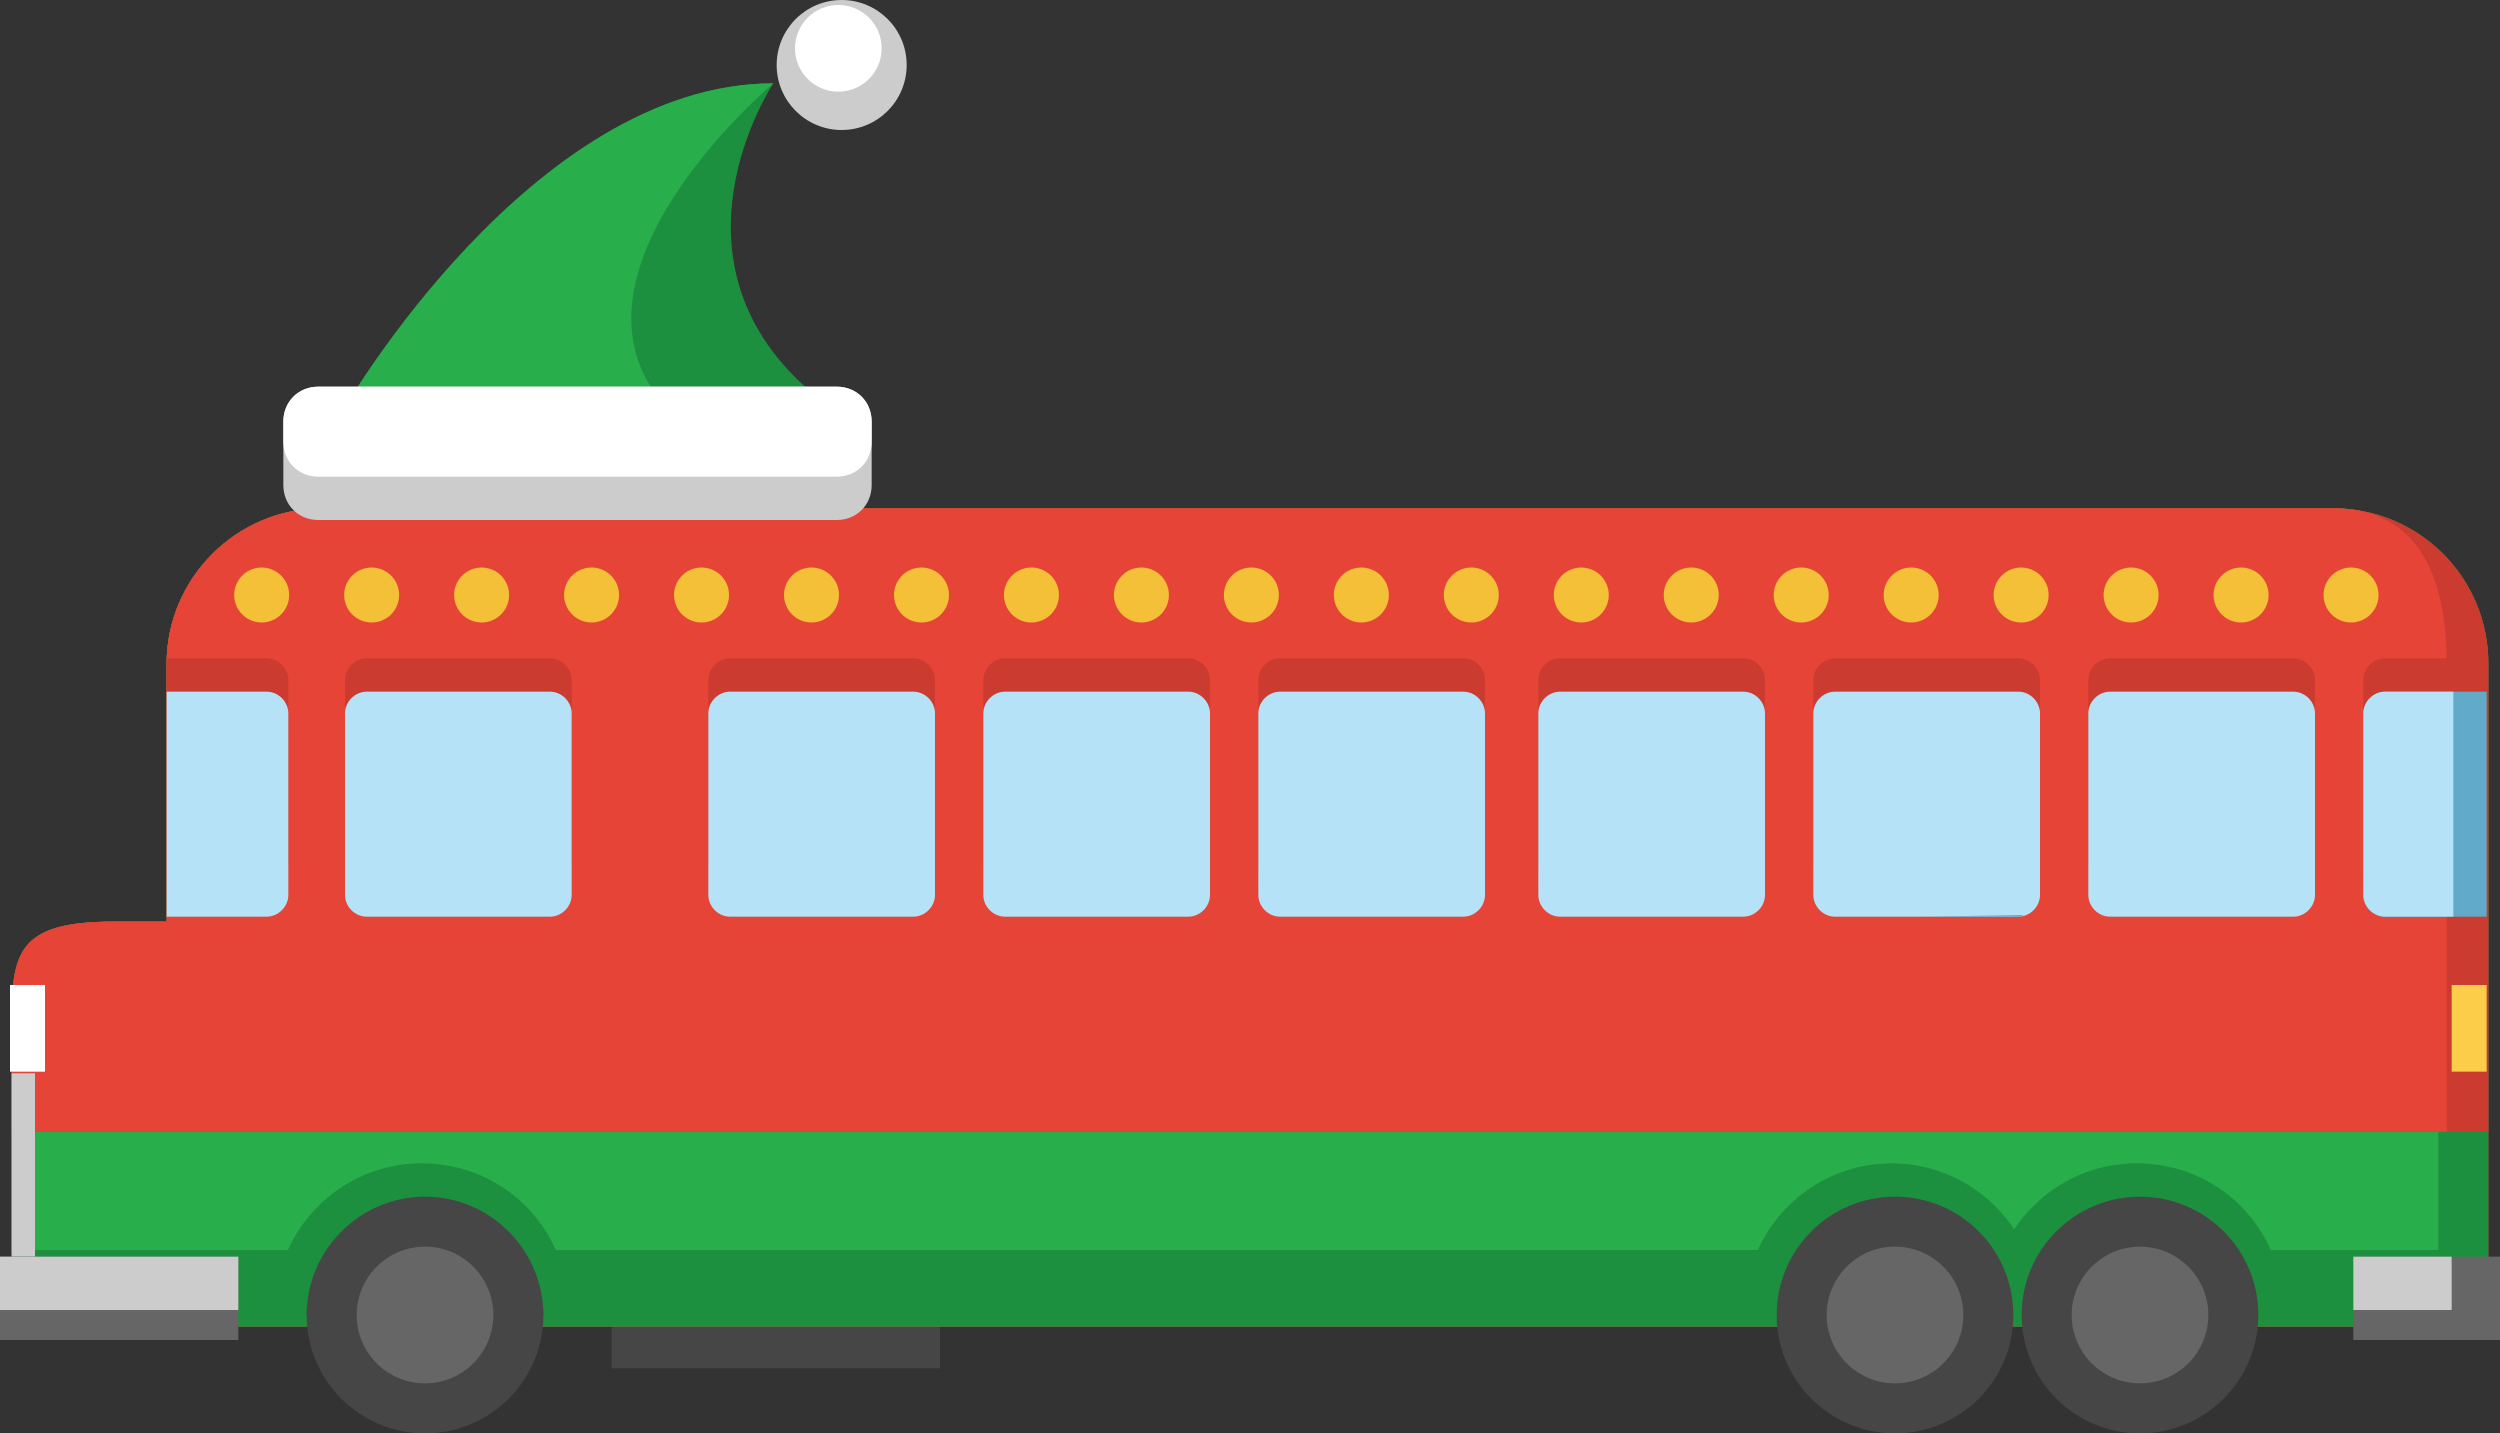 <svg xmlns="http://www.w3.org/2000/svg" viewBox="0 175.6 150 86" enable-background="new 0 175.6 150 86"><rect x="0" y="175.6" width="150" height="86" fill="#333333" stroke="none"/><path fill="#1C903E" d="M20.6 200.2s11.3-19.6 25.8-19.6c0 0-7.2 10.8 2.6 18.8l-28.4.8z"/><path fill="#28AE4B" d="M20.6 200.2s11.3-19.6 25.8-19.6c0 0-15 12.6-5.2 20.6l-20.6-1z"/><circle fill="#ccc" cx="50.5" cy="179.5" r="3.9"/><circle fill="#fff" cx="50.3" cy="178.5" r="2.6"/><path fill="#464647" d="M36.7 253.1h19.7v4.6H36.7z"/><path fill="#E64436" d="M149.3 253.6v-38.2c0-5.1-4.2-9.3-9.3-9.3H19.3c-5.1 0-9.3 4.2-9.3 9.3v15.5H6.8c-5.8 0-6.1 1.9-6.1 6.2v18.1h149.2c-.4-.5-.6-1-.6-1.6z"/><path fill="#1C903E" d="M140 206.1H19.3c-5.1 0-9.3 4.2-9.3 9.3v15.5H6.8c-5.8 0-6.1 1.9-6.1 6.2v18.1h148.6v-39.7c0-5.3-4.2-9.4-9.3-9.4zm0 0H19.3c-5.1 0-9.3 4.2-9.3 9.3v15.5H6.8c-5.8 0-6.1 1.9-6.1 6.2v13.5h148.6v-35.2c0-5.2-4.2-9.3-9.3-9.3z"/><path fill="#28AE4B" d="M140 206.1H19.3c-5.1 0-9.3 4.2-9.3 9.3v15.5H6.8c-5.8 0-6.1 1.9-6.1 6.2v13.5h145.6v-35.2c0-5.2-1.2-9.3-6.3-9.3z"/><path fill="#CB3B2F" d="M140 206.1H19.3c-5.1 0-9.3 4.2-9.3 9.3v15.5H6.8c-5.8 0-6.1 1.9-6.1 6.2v6.4h148.6v-28.1c0-5.2-4.2-9.3-9.3-9.3z"/><path fill="#E64436" d="M140 206.1H19.3c-5.1 0-9.3 4.2-9.3 9.3v15.5H6.8c-5.8 0-6.1 1.9-6.1 6.2v6.4h146.1v-28.1c0-5.2-1.7-9.3-6.8-9.3z"/><path fill="#CB3B2F" d="M72.6 227.3c0 .7-.6 1.3-1.3 1.3h-11c-.7 0-1.3-.6-1.3-1.3v-10.9c0-.7.6-1.3 1.3-1.3h11c.7 0 1.3.6 1.3 1.3v10.9zm-16.5 0c0 .7-.6 1.3-1.3 1.3h-11c-.7 0-1.3-.6-1.3-1.3v-10.9c0-.7.6-1.3 1.3-1.3h11c.7 0 1.3.6 1.3 1.3v10.9zm33 0c0 .7-.6 1.3-1.3 1.3h-11c-.7 0-1.3-.6-1.3-1.3v-10.9c0-.7.6-1.3 1.3-1.3h11c.7 0 1.3.6 1.3 1.3v10.9zm16.8 0c0 .7-.6 1.3-1.3 1.3h-11c-.7 0-1.3-.6-1.3-1.3v-10.9c0-.7.6-1.3 1.3-1.3h11c.7 0 1.3.6 1.3 1.3v10.9zm16.5 0c0 .7-.6 1.3-1.3 1.3h-11c-.7 0-1.3-.6-1.3-1.3v-10.9c0-.7.6-1.3 1.3-1.3h11c.7 0 1.3.6 1.3 1.3v10.9zm16.5 0c0 .7-.6 1.3-1.3 1.3h-11c-.7 0-1.3-.6-1.3-1.3v-10.9c0-.7.6-1.3 1.3-1.3h11c.7 0 1.3.6 1.3 1.3v10.9zm-118.2 0c0 .7.6 1.3 1.3 1.3h11c.7 0 1.3-.6 1.3-1.3v-10.9c0-.7-.6-1.3-1.3-1.3H22c-.7 0-1.3.6-1.3 1.3v10.9zm122.4-12.2c-.7 0-1.3.6-1.3 1.3v10.9c0 .7.6 1.3 1.3 1.3h6.1v-13.5h-6.1zM17.3 227.3v-10.9c0-.7-.6-1.3-1.3-1.3h-6v13.5h6c.7 0 1.3-.6 1.3-1.3z"/><path fill="#B6E2F8" d="M72.6 229.3c0 .7-.6 1.3-1.3 1.3h-11c-.7 0-1.3-.6-1.3-1.3v-10.9c0-.7.6-1.3 1.3-1.3h11c.7 0 1.3.6 1.3 1.3v10.9zm-16.5 0c0 .7-.6 1.3-1.3 1.3h-11c-.7 0-1.3-.6-1.3-1.3v-10.9c0-.7.6-1.3 1.3-1.3h11c.7 0 1.3.6 1.3 1.3v10.9zm33 0c0 .7-.6 1.3-1.3 1.3h-11c-.7 0-1.3-.6-1.3-1.3v-10.9c0-.7.6-1.3 1.3-1.3h11c.7 0 1.3.6 1.3 1.3v10.9zm16.8 0c0 .7-.6 1.3-1.3 1.3h-11c-.7 0-1.3-.6-1.3-1.3v-10.9c0-.7.6-1.3 1.3-1.3h11c.7 0 1.3.6 1.3 1.3v10.9zm16.5 0c0 .7-.6 1.3-1.3 1.3h-11c-.7 0-1.3-.6-1.3-1.3v-10.9c0-.7.6-1.3 1.3-1.3h11c.7 0 1.3.6 1.3 1.3v10.9zm16.5 0c0 .7-.6 1.3-1.3 1.3h-11c-.7 0-1.3-.6-1.3-1.3v-10.9c0-.7.6-1.3 1.3-1.3h11c.7 0 1.3.6 1.3 1.3v10.9zm-118.2 0c0 .7.6 1.3 1.3 1.3h11c.7 0 1.3-.6 1.3-1.3v-10.9c0-.7-.6-1.3-1.3-1.3H22c-.7 0-1.3.6-1.3 1.3v10.9z"/><path fill="#61AAC9" d="M143.1 217.1c-.7 0-1.3.6-1.3 1.3v10.9c0 .7.6 1.3 1.3 1.3h6.1v-13.5h-6.1z"/><path fill="#B6E2F8" d="M143.1 217.1c-.7 0-1.3.6-1.3 1.3v10.9c0 .7.6 1.3 1.3 1.3h4.1v-13.5h-4.1zM17.3 229.3v-10.9c0-.7-.6-1.3-1.3-1.3h-6v13.5h6c.7 0 1.3-.6 1.3-1.3z"/><circle fill="#464647" cx="25.5" cy="254.5" r="7.1"/><path fill="#1C903E" d="M16.5 254.2c0-4.8 3.9-8.8 8.8-8.8s8.8 3.9 8.8 8.8m70.6 0c0-4.8 3.9-8.8 8.8-8.8 4.8 0 8.8 3.9 8.8 8.8m-2.9 0c0-4.8 3.9-8.8 8.8-8.8s8.8 3.9 8.8 8.8"/><path fill="#464647" d="M18.4 254.5c0-3.9 3.2-7.1 7.1-7.1s7.1 3.2 7.1 7.1"/><circle fill="#666" cx="25.5" cy="254.5" r="4.1"/><circle fill="#464647" cx="113.7" cy="254.5" r="7.1"/><circle fill="#666" cx="113.7" cy="254.5" r="4.1"/><circle fill="#464647" cx="128.4" cy="254.5" r="7.1"/><circle fill="#666" cx="128.4" cy="254.5" r="4.1"/><path fill="#666" d="M141.2 251h8.8v5h-8.8z"/><path fill="#ccc" d="M141.2 251h5.9v3.2h-5.9zm-88.9-46.3c0 1.2-.9 2.1-2.1 2.1H19.1c-1.2 0-2.1-.9-2.1-2.1v-3.8c0-1.2.9-2.1 2.1-2.1h31.1c1.2 0 2.1.9 2.1 2.1v3.8z"/><path fill="#fff" d="M52.3 202.1c0 1.2-.9 2.1-2.1 2.1H19.1c-1.2 0-2.1-.9-2.1-2.1v-1.2c0-1.2.9-2.1 2.1-2.1h31.1c1.2 0 2.1.9 2.1 2.1v1.2z"/><path fill="none" stroke="#F3C037" stroke-width="3.299" stroke-linecap="round" stroke-miterlimit="10" stroke-dasharray="0,6.598" d="M15.7 211.3h130.7"/><path fill="#ccc" d="M.7 240h1.4v11H.7z"/><path fill="#666" d="M0 251h14.3v5H0z"/><path fill="#ccc" d="M0 251h14.3v3.2H0z"/><path fill="#fff" d="M.6 234.7h2.1v5.2H.6z"/><path fill="#FBCD48" d="M147.1 234.7h2.1v5.2h-2.1z"/><path fill="#61AAC9" d="M115.4 230.6h5.7c.1 0 .2 0 .3-.1"/></svg>